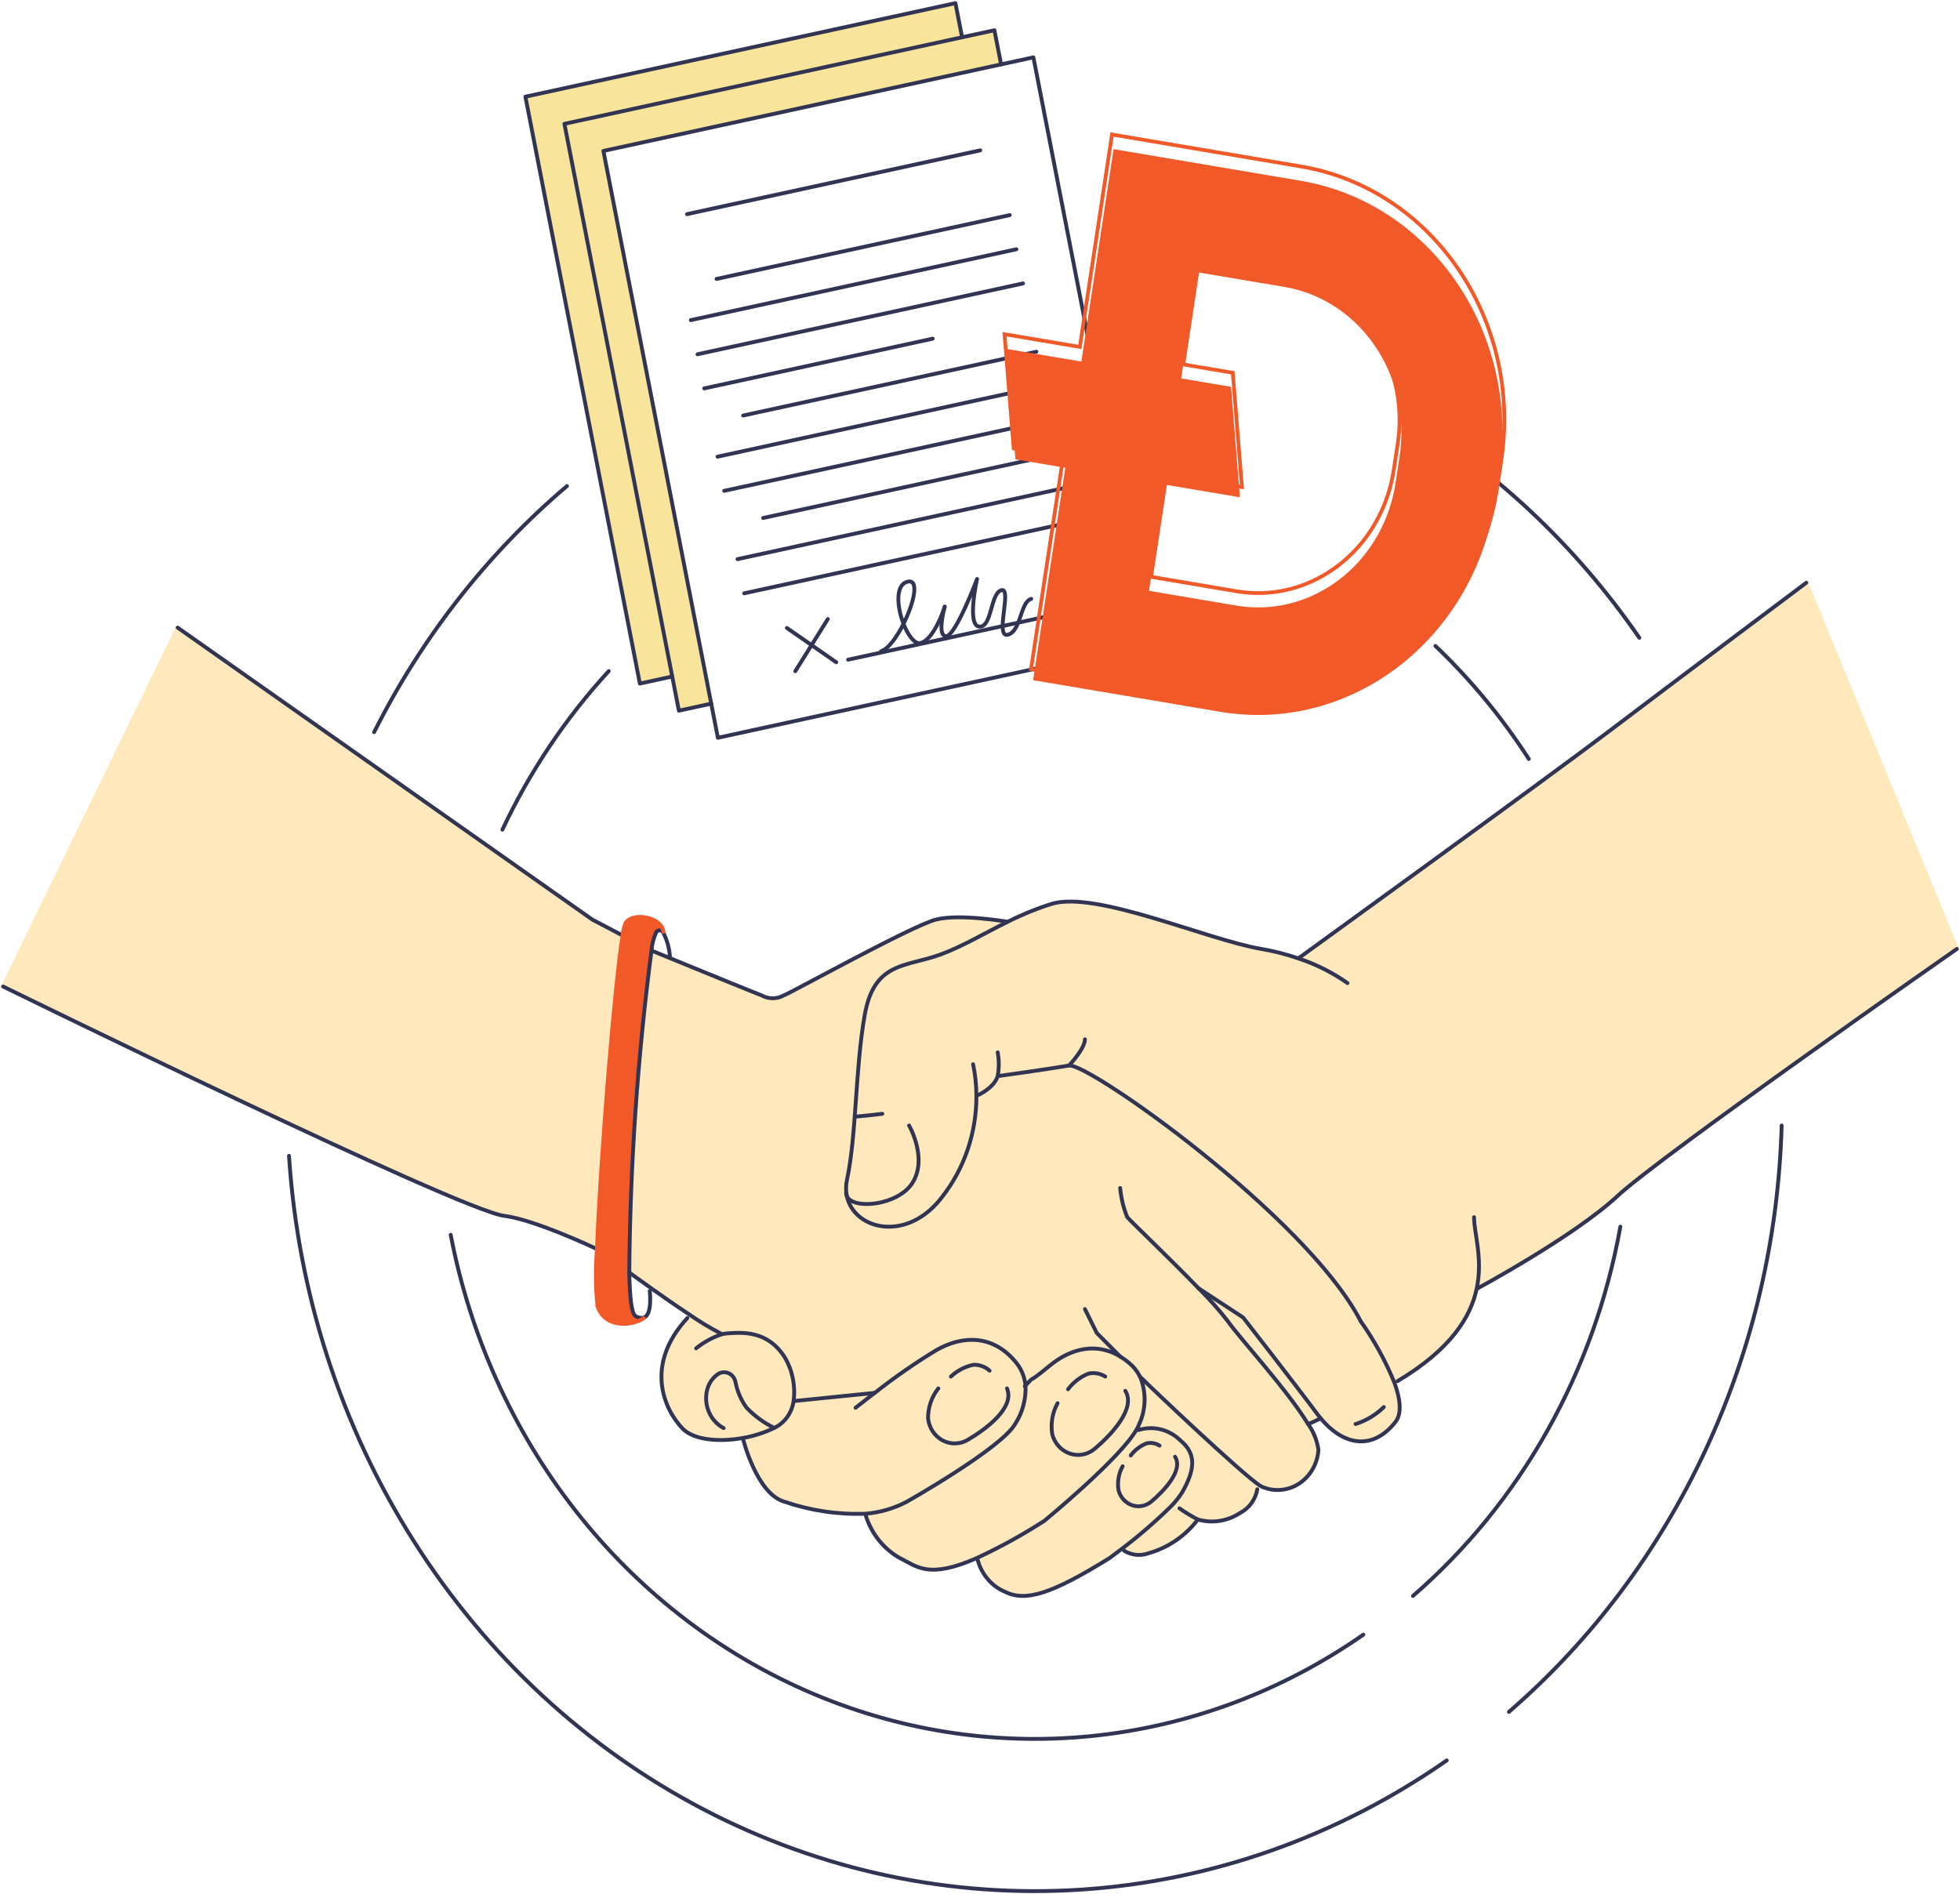 <svg width="628" height="607" viewBox="0 0 628 607" fill="none" xmlns="http://www.w3.org/2000/svg">
<path d="M271.344 383.326C270.972 381.572 270.983 379.752 271.377 378.005C274.448 363.649 273.983 342.466 277.05 325.243C280.118 308.02 290.229 309.958 301.408 305.831C308.544 303.186 315.223 299.121 322.823 295.39C327.35 293.106 332.038 291.191 336.842 289.662C351.075 285.235 386.802 301.147 404.106 304.073C408.195 304.759 412.224 305.796 416.155 307.171L416.234 306.92C416.234 306.92 495.148 249.783 515.779 234.137C536.41 218.49 578.763 186.72 578.763 186.72L627 304.07C627 304.07 532.292 370.192 518.276 383.229C504.261 396.265 473.436 412.834 473.436 412.834L473.185 412.771C471.304 421.875 465.044 432.26 447.787 442.554L446.746 442.937C443.889 435.994 440.278 429.431 435.985 423.372C418.774 389.928 348.578 340.371 342.509 341.436C336.44 342.501 319.68 344.832 319.68 344.832C318.448 348.744 313.295 350.933 313.295 350.933H312.854C312.937 362.766 309.09 374.253 301.981 383.396C290.753 398.36 273.654 394.114 271.344 383.326Z" fill="#FFE8BB"/>
<path d="M271.344 383.326C273.65 394.115 290.752 398.35 301.964 383.399C309.073 374.257 312.92 362.769 312.837 350.937H313.278C313.278 350.937 318.431 348.748 319.663 344.836C319.663 344.836 336.41 342.504 342.492 341.439C348.574 340.375 418.757 389.932 435.968 423.375C440.261 429.434 443.872 435.998 446.729 442.941C448.597 448.039 449.308 452.894 447.058 455.706C439.299 465.45 429.811 462.583 423.152 454.484C422.823 454.091 422.493 453.67 422.164 453.242C415.469 444.211 398.29 422.164 398.29 422.164L383.955 412.768C387.299 416.074 390.439 419.6 393.355 423.33C397.193 428.857 412.289 445.137 419.07 456.297C420.813 458.713 421.959 461.549 422.401 464.549C422.259 466.741 421.623 468.871 420.546 470.754C419.472 472.637 417.986 474.22 416.217 475.379C414.444 476.534 412.438 477.227 410.362 477.401C408.286 477.578 406.201 477.227 404.28 476.381C404.043 476.277 403.812 476.148 403.598 475.998C397.859 472.243 369.607 445.474 365.222 441.11C364.345 439.391 363.14 437.881 361.68 436.683C360.797 435.932 359.858 435.26 358.87 434.675L358.827 434.637C351.397 430.176 343.266 431.853 336.245 437.651C328.499 444.075 331.896 440.282 328.546 443.967C328.259 441.068 327.086 438.35 325.205 436.217C318.263 427.987 308.853 427.579 299.997 432.615C293.162 436.764 286.568 441.343 280.249 446.323L254.475 448.93L254.251 448.885C254.881 444.04 253.887 439.116 251.441 434.964C245.84 426.041 237.435 426.96 233.007 427.238C232.281 427.291 231.562 427.426 230.865 427.646L230.809 427.238C227.378 425.453 224.054 423.449 220.856 421.232C216.665 418.469 212.115 415.288 208.478 412.705C204.472 409.859 201.595 407.753 201.595 407.753C201.866 373.241 204.244 338.788 208.715 304.599L214.527 306.979C223.946 310.842 241.748 318.116 244.024 318.965C245.113 319.57 246.326 319.887 247.558 319.887C248.789 319.887 250.002 319.57 251.091 318.965C254.317 317.674 292.252 296.574 299.918 294.649C307.585 292.725 322.803 295.377 322.803 295.377C315.192 299.121 308.514 303.186 301.388 305.817C290.222 309.944 280.088 307.992 277.03 325.229C273.973 342.466 274.427 363.636 271.357 377.991C270.967 379.745 270.962 381.569 271.344 383.326Z" fill="#FFE8BB"/>
<path d="M422.2 453.238C422.53 453.666 422.859 454.088 423.188 454.481C423.188 454.481 419.202 456.43 419.123 456.301C412.342 445.14 397.246 428.86 393.408 423.334C390.492 419.606 387.352 416.078 384.008 412.771L398.343 422.168C398.343 422.168 415.505 444.207 422.2 453.238Z" fill="#FFE8BB"/>
<path d="M403.638 475.998L402.857 477.206C402.564 478.831 401.915 480.359 400.966 481.671C400.014 482.986 398.785 484.044 397.378 484.768C395.379 486.094 393.141 486.968 390.806 487.337C388.47 487.702 386.088 487.552 383.811 486.895C381.768 485.851 379.798 484.653 377.913 483.321L374.899 482.973C376.421 481.487 377.769 479.809 378.908 477.982C383.192 470.354 383.043 465.628 378.319 461.657C376.543 459.882 374.359 458.633 371.983 458.031C369.604 457.428 367.12 457.495 364.778 458.225L364.277 457.902C364.531 457.456 364.751 456.99 364.936 456.51C366.063 454.129 366.679 451.516 366.735 448.857C366.791 446.198 366.29 443.557 365.265 441.128C369.647 445.474 397.886 472.243 403.638 475.998Z" fill="#FFE8BB"/>
<path d="M383.811 486.895C379.801 492.143 374.319 495.912 368.151 497.662C366.853 498.156 365.469 498.344 364.095 498.219C362.718 498.09 361.387 497.648 360.191 496.921L358.649 496.897C364.343 492.63 369.772 487.98 374.899 482.976L377.913 483.324C379.798 484.657 381.768 485.851 383.811 486.895Z" fill="#FFE8BB"/>
<path d="M378.319 461.629C383.043 465.6 383.178 470.329 378.908 477.954C377.768 479.781 376.421 481.459 374.899 482.945C369.772 487.949 364.343 492.599 358.65 496.865C356.758 498.313 355.549 499.197 355.549 499.197C336.908 510.765 328.642 513.333 321.973 510.02C319.908 509.15 318.056 507.793 316.554 506.06C315.055 504.323 313.944 502.249 313.312 499.997L312.982 499.207C320.464 495.745 327.716 491.746 334.681 487.236C334.681 487.236 359.061 467.201 364.267 457.86L364.768 458.184C367.114 457.453 369.601 457.387 371.98 457.992C374.359 458.598 376.543 459.851 378.319 461.629Z" fill="#FFE8BB"/>
<path d="M365.268 441.096C366.293 443.525 366.793 446.167 366.737 448.826C366.681 451.488 366.065 454.098 364.939 456.478C364.754 456.959 364.533 457.425 364.28 457.871C359.071 467.211 334.694 487.246 334.694 487.246C327.729 491.756 320.477 495.755 312.995 499.218C297.51 506.025 293.906 502.002 288.344 499.242C283.045 496.288 279.065 491.238 277.271 485.2V485.033C281.876 484.667 286.371 483.369 290.509 481.205C290.509 481.205 320.721 464.152 325.261 456.291C327.626 452.675 328.799 448.338 328.602 443.947C331.952 440.261 328.556 444.054 336.301 437.63C343.322 431.829 351.457 430.155 358.883 434.616L358.926 434.655C359.914 435.239 360.853 435.911 361.736 436.663C363.192 437.863 364.398 439.374 365.268 441.096Z" fill="#FFE8BB"/>
<path d="M280.266 446.316C286.593 441.336 293.193 436.76 300.034 432.608C308.89 427.572 318.299 427.98 325.241 436.21C327.123 438.343 328.295 441.061 328.582 443.96C328.78 448.349 327.607 452.688 325.241 456.304C320.701 464.162 290.489 481.219 290.489 481.219C286.351 483.383 281.856 484.681 277.251 485.047C268.497 485.353 259.757 484.058 251.421 481.219C242.331 478.73 237.992 460.766 237.992 460.766C241.472 460.167 244.862 459.081 248.07 457.536C249.71 456.76 251.139 455.56 252.224 454.046C253.309 452.532 254.015 450.757 254.277 448.878L254.502 448.923L280.266 446.316Z" fill="#FFE8BB"/>
<path d="M318.622 9.693L320.761 20.628L193.336 48.364L227.884 225.475L217.522 227.723L215.384 216.778L180.846 39.682L308.261 11.945L318.622 9.693Z" fill="#F9E49C"/>
<path d="M308.26 11.945L180.846 39.682L215.384 216.778L205.022 219.04L168.342 30.985L306.132 1L308.26 11.945Z" fill="#F9E49B"/>
<path d="M230.896 427.642C231.593 427.423 232.311 427.287 233.037 427.235C237.465 426.97 245.853 426.038 251.471 434.961C253.918 439.113 254.912 444.037 254.281 448.881C254.019 450.76 253.312 452.535 252.227 454.049C251.142 455.563 249.714 456.764 248.074 457.54C244.865 459.085 241.476 460.171 237.996 460.769C230.263 462.144 222.221 461.403 218.689 457.731C212.758 451.547 206.38 437.338 220.231 422.328L220.89 421.225C224.087 423.442 227.411 425.446 230.843 427.231L230.896 427.642Z" fill="#FFE8BB"/>
<path d="M212.574 298.592L212.448 298.7C212.326 298.527 212.169 298.384 211.988 298.283C211.807 298.182 211.608 298.124 211.403 298.113C211.199 298.103 210.995 298.141 210.806 298.224C210.617 298.306 210.448 298.432 210.31 298.592C209.44 300.473 208.909 302.509 208.745 304.595C204.274 338.784 201.896 373.237 201.625 407.75C201.77 415.702 202.37 420.943 203.582 421.649C204.339 422.203 205.271 422.415 206.175 422.244L206.221 422.401C202.848 424.771 193.843 425.965 191.395 418.444C190.791 412.347 190.746 406.201 191.26 400.093C192.427 370.512 196.99 314.83 199.497 299.574C199.631 298.246 199.944 296.945 200.426 295.711C203.131 291.966 212.257 294.12 212.574 298.592Z" fill="#F15929"/>
<path d="M198.888 299.455L199.51 299.577C196.996 314.851 192.433 370.53 191.274 400.097H190.944C190.944 400.097 171.423 390.84 161.503 389.594C147.122 387.802 1.013 316.129 1.013 316.129L56.917 201.11L189.801 294.681L198.888 299.455Z" fill="#FFE8BB"/>
<path d="M578.75 186.72L626.987 304.07" stroke="#FFE8BB" stroke-width="1.237" stroke-linecap="round" stroke-linejoin="round"/>
<path d="M1 316.115L56.917 201.11" stroke="#FFE8BB" stroke-width="1.237" stroke-linecap="round" stroke-linejoin="round"/>
<path d="M463.552 564.094C428.615 588.466 388.239 602.738 346.453 605.49C304.666 608.24 262.926 599.372 225.395 579.772C187.863 560.172 155.852 530.521 132.551 493.778C109.251 457.032 95.475 414.48 92.599 370.359" stroke="#313553" stroke-width="1.237" stroke-linecap="round" stroke-linejoin="round"/>
<path d="M570.856 360.646C569.864 396.746 561.548 432.201 546.475 464.615C531.399 497.032 509.914 525.653 483.471 548.545" stroke="#313553" stroke-width="1.237" stroke-linecap="round" stroke-linejoin="round"/>
<path d="M436.828 523.798C410.751 541.992 380.845 553.149 349.734 556.288C318.622 559.431 287.257 554.458 258.389 541.811C229.521 529.161 204.032 509.227 184.159 483.749C164.285 458.271 150.634 428.028 144.403 395.681" stroke="#313553" stroke-width="1.237" stroke-linecap="round" stroke-linejoin="round"/>
<path d="M519.175 393.07C510.843 439.523 487.319 481.406 452.715 511.395" stroke="#313553" stroke-width="1.237" stroke-linecap="round" stroke-linejoin="round"/>
<path d="M459.918 206.981C471.222 217.755 481.267 229.913 489.846 243.199" stroke="#313553" stroke-width="1.237" stroke-linecap="round" stroke-linejoin="round"/>
<path d="M160.973 265.855C169.782 247.164 181.276 230.024 195.046 215.045" stroke="#313553" stroke-width="1.237" stroke-linecap="round" stroke-linejoin="round"/>
<path d="M448.64 132.381C478.776 150.29 504.91 174.845 525.258 204.375" stroke="#313553" stroke-width="1.237" stroke-linecap="round" stroke-linejoin="round"/>
<path d="M119.868 234.614C135.186 204.17 156.21 177.337 181.66 155.751" stroke="#313553" stroke-width="1.237" stroke-linecap="round" stroke-linejoin="round"/>
<path d="M416.243 306.917C416.243 306.917 495.157 249.78 515.788 234.133C536.419 218.487 578.762 186.72 578.762 186.72" stroke="#313553" stroke-width="1.237" stroke-linecap="round" stroke-linejoin="round"/>
<path d="M473.43 412.834C473.43 412.834 504.251 396.255 518.27 383.229C532.289 370.203 626.994 304.07 626.994 304.07" stroke="#313553" stroke-width="1.237" stroke-linecap="round" stroke-linejoin="round"/>
<path d="M1 316.115C1 316.115 147.112 387.805 161.493 389.58C171.413 390.826 190.934 400.083 190.934 400.083" stroke="#313553" stroke-width="1.237" stroke-linecap="round" stroke-linejoin="round"/>
<path d="M198.894 299.452L189.8 294.681L56.917 201.11" stroke="#313553" stroke-width="1.237" stroke-linecap="round" stroke-linejoin="round"/>
<path d="M214.669 306.666C214.476 303.874 213.719 301.158 212.449 298.7C212.326 298.527 212.169 298.384 211.989 298.283C211.808 298.182 211.608 298.124 211.404 298.113C211.2 298.103 210.996 298.141 210.806 298.223C210.617 298.306 210.448 298.432 210.311 298.592C209.44 300.473 208.91 302.509 208.746 304.595C204.275 338.784 201.896 373.237 201.626 407.75C201.771 415.702 202.37 420.943 203.583 421.649C204.339 422.203 205.271 422.415 206.176 422.244C209.141 421.434 208.182 413.718 208.182 413.718" stroke="#313553" stroke-width="1.237" stroke-linecap="round" stroke-linejoin="round"/>
<path d="M212.574 298.592C212.244 294.12 203.131 291.98 200.446 295.711C199.964 296.945 199.651 298.246 199.517 299.574C197.003 314.848 192.44 370.526 191.28 400.093C190.766 406.201 190.811 412.347 191.415 418.444C193.85 425.965 202.854 424.771 206.241 422.401" stroke="#F15929" stroke-width="1.237" stroke-linecap="round" stroke-linejoin="round"/>
<path d="M208.745 304.595L214.557 306.976C223.976 310.839 241.777 318.112 244.054 318.961C245.143 319.567 246.356 319.884 247.587 319.884C248.819 319.884 250.032 319.567 251.121 318.961C254.346 317.67 292.281 296.57 299.948 294.646C307.615 292.721 322.833 295.373 322.833 295.373" stroke="#313553" stroke-width="1.237" stroke-linecap="round" stroke-linejoin="round"/>
<path d="M201.626 407.75C201.626 407.75 204.502 409.855 208.508 412.702C212.133 415.284 216.696 418.465 220.886 421.228C224.084 423.445 227.408 425.45 230.84 427.235" stroke="#313553" stroke-width="1.237" stroke-linecap="round" stroke-linejoin="round"/>
<path d="M472.296 390.022C472.296 395.072 475.159 403.205 473.179 412.772C471.297 421.876 465.037 432.26 447.78 442.558" stroke="#313553" stroke-width="1.237" stroke-linecap="round" stroke-linejoin="round"/>
<path d="M431.745 315.015C426.935 311.625 421.686 308.98 416.165 307.167C412.234 305.793 408.205 304.759 404.116 304.07C386.812 301.15 351.072 285.232 336.852 289.659C332.048 291.188 327.36 293.103 322.833 295.387C315.223 299.132 308.544 303.196 301.418 305.827C290.252 309.955 280.118 308.002 277.06 325.239C274.003 342.477 274.458 363.646 271.387 378.002C270.993 379.749 270.981 381.569 271.354 383.323C273.66 394.111 290.763 398.346 301.975 383.396C309.083 374.254 312.931 362.766 312.847 350.933C312.824 347.596 312.468 344.272 311.783 341.015" stroke="#313553" stroke-width="1.237" stroke-linecap="round" stroke-linejoin="round"/>
<path d="M313.288 350.933C313.288 350.933 318.441 348.744 319.673 344.832C319.673 344.832 336.42 342.501 342.502 341.436C348.584 340.371 418.767 389.928 435.978 423.372" stroke="#313553" stroke-width="1.237" stroke-linecap="round" stroke-linejoin="round"/>
<path d="M435.978 423.372C440.271 429.431 443.882 435.994 446.739 442.937C448.607 448.036 449.319 452.89 447.068 455.702C439.309 465.447 429.821 462.579 423.162 454.481C422.833 454.088 422.503 453.666 422.174 453.238C415.479 444.207 398.301 422.161 398.301 422.161L383.966 412.765" stroke="#313553" stroke-width="1.237" stroke-linecap="round" stroke-linejoin="round"/>
<path d="M358.91 380.671C359.203 383.893 359.967 387.046 361.177 390.022C362.116 391.17 374.639 403.097 383.992 412.771C387.336 416.078 390.476 419.603 393.392 423.334C397.23 428.86 412.326 445.14 419.107 456.301C420.85 458.716 421.996 461.552 422.438 464.552C422.296 466.745 421.66 468.874 420.583 470.757C419.509 472.64 418.023 474.223 416.253 475.382C414.481 476.538 412.475 477.23 410.399 477.404C408.323 477.582 406.238 477.23 404.317 476.385C404.08 476.28 403.849 476.151 403.635 476.002C397.896 472.247 369.644 445.478 365.259 441.113L365.239 441.089" stroke="#313553" stroke-width="1.237" stroke-linecap="round" stroke-linejoin="round"/>
<path d="M402.857 477.206C402.563 478.831 401.914 480.359 400.965 481.671C400.013 482.986 398.784 484.044 397.377 484.768C395.378 486.094 393.141 486.968 390.805 487.337C388.469 487.702 386.087 487.552 383.81 486.895C381.767 485.851 379.797 484.653 377.913 483.32" stroke="#313553" stroke-width="1.237" stroke-linecap="round" stroke-linejoin="round"/>
<path d="M383.811 486.895C379.801 492.143 374.319 495.912 368.151 497.662C366.853 498.156 365.469 498.344 364.096 498.219C362.718 498.09 361.387 497.648 360.191 496.921" stroke="#313553" stroke-width="1.237" stroke-linecap="round" stroke-linejoin="round"/>
<path d="M342.502 341.436C342.502 341.436 347.622 336.077 347.622 333.028" stroke="#313553" stroke-width="1.237" stroke-linecap="round" stroke-linejoin="round"/>
<path d="M319.673 344.833C320.128 342.32 320.128 339.738 319.673 337.225" stroke="#313553" stroke-width="1.237" stroke-linecap="round" stroke-linejoin="round"/>
<path d="M271.084 382.213C271.082 382.606 271.172 382.989 271.344 383.337C273.394 387.715 287.765 386.302 292.374 379.007C297.343 371.125 291.274 360.646 291.274 360.646" stroke="#313553" stroke-width="1.237" stroke-linecap="round" stroke-linejoin="round"/>
<path d="M274.141 357.799C274.141 357.799 277.831 357.5 282.707 356.902" stroke="#313553" stroke-width="1.237" stroke-linecap="round" stroke-linejoin="round"/>
<path d="M434.337 456.301C437.708 455.25 440.805 453.391 443.385 450.868" stroke="#313553" stroke-width="1.237" stroke-linecap="round" stroke-linejoin="round"/>
<path d="M423.172 454.481C423.172 454.481 419.186 456.43 419.106 456.301" stroke="#313553" stroke-width="1.237" stroke-linecap="round" stroke-linejoin="round"/>
<path d="M223.038 432.048C225.417 430.148 228.07 428.665 230.896 427.659C231.593 427.44 232.311 427.304 233.037 427.252C237.465 426.988 245.853 426.055 251.471 434.978C253.918 439.13 254.912 444.054 254.281 448.899C254.019 450.778 253.312 452.553 252.227 454.067C251.142 455.58 249.714 456.781 248.074 457.557C244.865 459.102 241.476 460.188 237.996 460.787C230.263 462.161 222.221 461.42 218.689 457.749C212.758 451.564 206.38 437.355 220.231 422.345" stroke="#313553" stroke-width="1.237" stroke-linecap="round" stroke-linejoin="round"/>
<path d="M280.266 446.316C277.65 448.328 275.475 450.037 274.128 451.091" stroke="#313553" stroke-width="1.237" stroke-linecap="round" stroke-linejoin="round"/>
<path d="M237.995 460.773C237.995 460.773 242.334 478.737 251.424 481.225C259.761 484.065 268.5 485.36 277.254 485.054C281.859 484.688 286.354 483.39 290.492 481.225C290.492 481.225 320.705 464.173 325.245 456.311C327.61 452.695 328.783 448.356 328.585 443.967C328.299 441.068 327.126 438.35 325.245 436.217C318.303 427.987 308.893 427.579 300.037 432.615C293.202 436.763 286.607 441.343 280.289 446.323" stroke="#313553" stroke-width="1.237" stroke-linecap="round" stroke-linejoin="round"/>
<path d="M280.289 446.323H280.279L254.505 448.93" stroke="#313553" stroke-width="1.237" stroke-linecap="round" stroke-linejoin="round"/>
<path d="M300.65 444.89C298.504 447.569 297.336 450.969 297.356 454.481C297.516 455.956 298.016 457.369 298.814 458.594C299.612 459.819 300.683 460.818 301.932 461.504C303.181 462.189 304.57 462.541 305.978 462.527C307.385 462.513 308.768 462.13 310.004 461.42C315.859 457.999 325.235 451.074 322.655 444.89" stroke="#313553" stroke-width="1.237" stroke-linecap="round" stroke-linejoin="round"/>
<path d="M304.67 441.096C306.716 439.179 309.211 437.877 311.895 437.327C313.783 437.24 315.631 437.912 317.071 439.207" stroke="#313553" stroke-width="1.237" stroke-linecap="round" stroke-linejoin="round"/>
<path d="M358.867 434.637C351.437 430.176 343.306 431.853 336.285 437.651C328.539 444.075 331.936 440.282 328.585 443.967C328.516 444.04 328.45 444.124 328.371 444.207" stroke="#313553" stroke-width="1.237" stroke-linecap="round" stroke-linejoin="round"/>
<path d="M277.268 485.221C279.063 491.259 283.042 496.308 288.341 499.263C293.903 502.026 297.524 506.046 312.992 499.239C320.474 495.776 327.726 491.777 334.691 487.267C334.691 487.267 359.071 467.232 364.277 457.891C364.531 457.446 364.751 456.98 364.936 456.499C366.063 454.119 366.679 451.509 366.735 448.846C366.791 446.188 366.29 443.546 365.265 441.117C364.389 439.398 363.183 437.888 361.724 436.69C360.841 435.939 359.902 435.267 358.913 434.682" stroke="#313553" stroke-width="1.237" stroke-linecap="round" stroke-linejoin="round"/>
<path d="M338.855 449.637C337.181 452.668 336.581 456.228 337.168 459.684C337.563 461.11 338.285 462.412 339.267 463.473C340.252 464.538 341.467 465.328 342.808 465.781C344.146 466.23 345.573 466.327 346.956 466.063C348.34 465.795 349.642 465.175 350.745 464.253C355.977 459.83 364.095 451.324 360.563 445.69" stroke="#313553" stroke-width="1.237" stroke-linecap="round" stroke-linejoin="round"/>
<path d="M342.206 445.164C343.912 442.913 346.163 441.187 348.716 440.164C350.564 439.739 352.498 440.07 354.129 441.086" stroke="#313553" stroke-width="1.237" stroke-linecap="round" stroke-linejoin="round"/>
<path d="M313.311 500.029C313.944 502.28 315.054 504.354 316.553 506.088C318.056 507.824 319.907 509.178 321.973 510.051C328.641 513.365 336.908 510.793 355.549 499.228C355.549 499.228 356.758 498.344 358.649 496.897C364.342 492.63 369.772 487.98 374.899 482.976C376.421 481.49 377.768 479.813 378.908 477.986C383.191 470.357 383.043 465.631 378.318 461.66C376.543 459.885 374.358 458.636 371.983 458.034C369.604 457.432 367.12 457.498 364.777 458.229" stroke="#313553" stroke-width="1.237" stroke-linecap="round" stroke-linejoin="round"/>
<path d="M359.704 469.839C358.409 472.181 357.947 474.933 358.402 477.603C358.705 478.706 359.265 479.715 360.023 480.54C360.784 481.365 361.726 481.977 362.764 482.329C363.802 482.677 364.906 482.753 365.977 482.544C367.047 482.339 368.056 481.855 368.909 481.142C372.951 477.721 379.238 471.144 376.487 466.776" stroke="#313553" stroke-width="1.237" stroke-linecap="round" stroke-linejoin="round"/>
<path d="M362.303 466.372C363.628 464.629 365.374 463.292 367.354 462.506C368.784 462.175 370.276 462.433 371.532 463.226" stroke="#313553" stroke-width="1.237" stroke-linecap="round" stroke-linejoin="round"/>
<path d="M347.622 419.485L351.414 427.127L358.866 434.637L358.909 434.675" stroke="#313553" stroke-width="1.237" stroke-linecap="round" stroke-linejoin="round"/>
<path d="M248.074 457.543C244.784 455.949 241.783 453.76 239.208 451.074C237.458 448.665 236.246 445.874 235.663 442.902C235.539 442.231 235.252 441.604 234.83 441.086C234.408 440.567 233.865 440.174 233.255 439.944C232.646 439.711 231.989 439.655 231.351 439.774C230.714 439.892 230.116 440.184 229.617 440.619C228.032 441.858 226.922 443.658 226.49 445.69C225.991 448.025 226.249 450.468 227.222 452.626C228.196 454.787 229.828 456.541 231.858 457.602" stroke="#313553" stroke-width="1.237" stroke-linecap="round" stroke-linejoin="round"/>
<path d="M344.848 211.419L230.012 236.406L227.884 225.475L193.336 48.364L320.76 20.628L331.112 18.38L363.179 182.725" stroke="#313553" stroke-width="1.237" stroke-linecap="round" stroke-linejoin="round"/>
<path d="M227.884 225.475L217.522 227.723L215.384 216.778L180.846 39.682L308.261 11.945L318.622 9.693L320.761 20.628V20.638" stroke="#313553" stroke-width="1.237" stroke-linecap="round" stroke-linejoin="round"/>
<path d="M215.384 216.778L205.022 219.04L168.342 30.985L306.132 1L308.26 11.945" stroke="#313553" stroke-width="1.237" stroke-linecap="round" stroke-linejoin="round"/>
<path d="M220.138 68.615L314.079 48.173" stroke="#313553" stroke-width="1.237" stroke-linecap="round" stroke-linejoin="round"/>
<path d="M229.581 89.382L323.525 68.925" stroke="#313553" stroke-width="1.237" stroke-linecap="round" stroke-linejoin="round"/>
<path d="M221.36 102.574L325.663 79.87" stroke="#313553" stroke-width="1.237" stroke-linecap="round" stroke-linejoin="round"/>
<path d="M223.489 113.516L327.791 90.815" stroke="#313553" stroke-width="1.237" stroke-linecap="round" stroke-linejoin="round"/>
<path d="M225.631 124.461L298.851 108.518" stroke="#313553" stroke-width="1.237" stroke-linecap="round" stroke-linejoin="round"/>
<path d="M238.121 133.147L332.061 112.705" stroke="#313553" stroke-width="1.237" stroke-linecap="round" stroke-linejoin="round"/>
<path d="M229.901 146.34L334.203 123.65" stroke="#313553" stroke-width="1.237" stroke-linecap="round" stroke-linejoin="round"/>
<path d="M232.029 157.282L336.331 134.581" stroke="#313553" stroke-width="1.237" stroke-linecap="round" stroke-linejoin="round"/>
<path d="M244.519 165.979L338.473 145.526" stroke="#313553" stroke-width="1.237" stroke-linecap="round" stroke-linejoin="round"/>
<path d="M236.298 179.172L340.601 156.471" stroke="#313553" stroke-width="1.237" stroke-linecap="round" stroke-linejoin="round"/>
<path d="M238.437 190.117L342.739 167.416" stroke="#313553" stroke-width="1.237" stroke-linecap="round" stroke-linejoin="round"/>
<path d="M271.739 211.384L282.374 209.077L295.01 206.324L321.258 200.606L326.243 199.517L334.611 197.7" stroke="#313553" stroke-width="1.237" stroke-linecap="round" stroke-linejoin="round"/>
<path d="M302.67 194.505C302.34 195.775 300.301 203.766 303.111 203.849C306.146 203.943 313.064 185.513 313.064 185.513C313.064 185.513 309.677 200.477 313.776 200.787C317.875 201.097 317.278 190.141 320.833 189.125C323.334 188.405 321.262 196.228 321.262 200.609C321.262 202.489 321.647 203.741 322.929 203.393C324.523 202.976 325.485 201.385 326.246 199.517C327.492 196.384 328.203 192.483 330.424 191.899" stroke="#313553" stroke-width="1.237" stroke-linecap="round" stroke-linejoin="round"/>
<path d="M289.491 199.889C290.941 203.609 293.115 206.501 294.947 206.049C299.115 204.984 302.218 195.859 302.66 194.505C302.668 194.465 302.679 194.425 302.693 194.386V194.352" stroke="#313553" stroke-width="1.237" stroke-linecap="round" stroke-linejoin="round"/>
<path d="M289.491 199.889C292.852 193.19 294.71 185.332 290.69 186.421C286.789 187.486 287.412 194.53 289.491 199.889Z" stroke="#313553" stroke-width="1.237" stroke-linecap="round" stroke-linejoin="round"/>
<path d="M282.295 208.68C284.548 208.036 287.332 204.208 289.497 199.889" stroke="#313553" stroke-width="1.237" stroke-linecap="round" stroke-linejoin="round"/>
<path d="M265.242 198.358L260.033 206.717L254.824 215.066" stroke="#313553" stroke-width="1.237" stroke-linecap="round" stroke-linejoin="round"/>
<path d="M252.116 201.215L260.033 206.717L267.937 212.209" stroke="#313553" stroke-width="1.237" stroke-linecap="round" stroke-linejoin="round"/>
<g filter="url(#filter0_i_14847_74922)">
<path fill-rule="evenodd" clip-rule="evenodd" d="M388.765 49.194L356.797 43.791L351.642 77.823L346.487 111.855L322.51 107.802L325.347 143.185L341.331 145.886L336.176 179.918L331.021 213.949L362.989 219.352L390.962 224.08C432.894 231.167 472.368 200.726 479.13 156.088L480.419 147.58C487.181 102.941 458.669 61.009 416.737 53.922L388.765 49.194ZM373.3 151.289L368.145 185.321L396.117 190.049C397.464 190.276 398.806 190.437 400.142 190.533C422.871 192.171 443.464 175.094 447.162 150.684L448.45 142.177C452.148 117.767 437.628 94.756 415.549 88.82C414.252 88.471 412.929 88.181 411.582 87.954L383.61 83.226L378.455 117.258L394.439 119.959L397.276 155.342L373.3 151.289Z" fill="#F15929"/>
</g>
<path d="M356.886 43.202L356.299 43.103L356.209 43.692L351.054 77.724L345.988 111.166L322.6 107.213L321.858 107.088L321.918 107.841L324.755 143.223L324.793 143.695L325.258 143.774L340.655 146.376L335.589 179.818L330.434 213.85L330.344 214.439L330.932 214.538L362.9 219.942L390.872 224.669C433.162 231.817 472.911 201.117 479.717 156.187L481.006 147.679C487.812 102.749 459.116 60.48 416.827 53.333L388.854 48.605L356.886 43.202ZM394.528 119.37L379.132 116.768L384.108 83.915L411.493 88.543C412.821 88.767 414.126 89.053 415.405 89.397C437.161 95.246 451.518 117.945 447.863 142.077L446.574 150.585C442.918 174.717 422.572 191.551 400.175 189.937C398.858 189.842 397.534 189.684 396.206 189.459L368.821 184.831L373.798 151.978L397.187 155.931L397.929 156.056L397.868 155.303L395.031 119.921L394.993 119.449L394.528 119.37Z" stroke="#F15929" stroke-width="1.192"/>
<defs>
<filter id="filter0_i_14847_74922" x="321.205" y="42.415" width="161.394" height="187.886" filterUnits="userSpaceOnUse" color-interpolation-filters="sRGB">
<feFlood flood-opacity="0" result="BackgroundImageFix"/>
<feBlend mode="normal" in="SourceGraphic" in2="BackgroundImageFix" result="shape"/>
<feColorMatrix in="SourceAlpha" type="matrix" values="0 0 0 0 0 0 0 0 0 0 0 0 0 0 0 0 0 0 127 0" result="hardAlpha"/>
<feOffset dy="4"/>
<feGaussianBlur stdDeviation="2"/>
<feComposite in2="hardAlpha" operator="arithmetic" k2="-1" k3="1"/>
<feColorMatrix type="matrix" values="0 0 0 0 1 0 0 0 0 0.956 0 0 0 0 0.942 0 0 0 1 0"/>
<feBlend mode="normal" in2="shape" result="effect1_innerShadow_14847_74922"/>
</filter>
</defs>
</svg>
